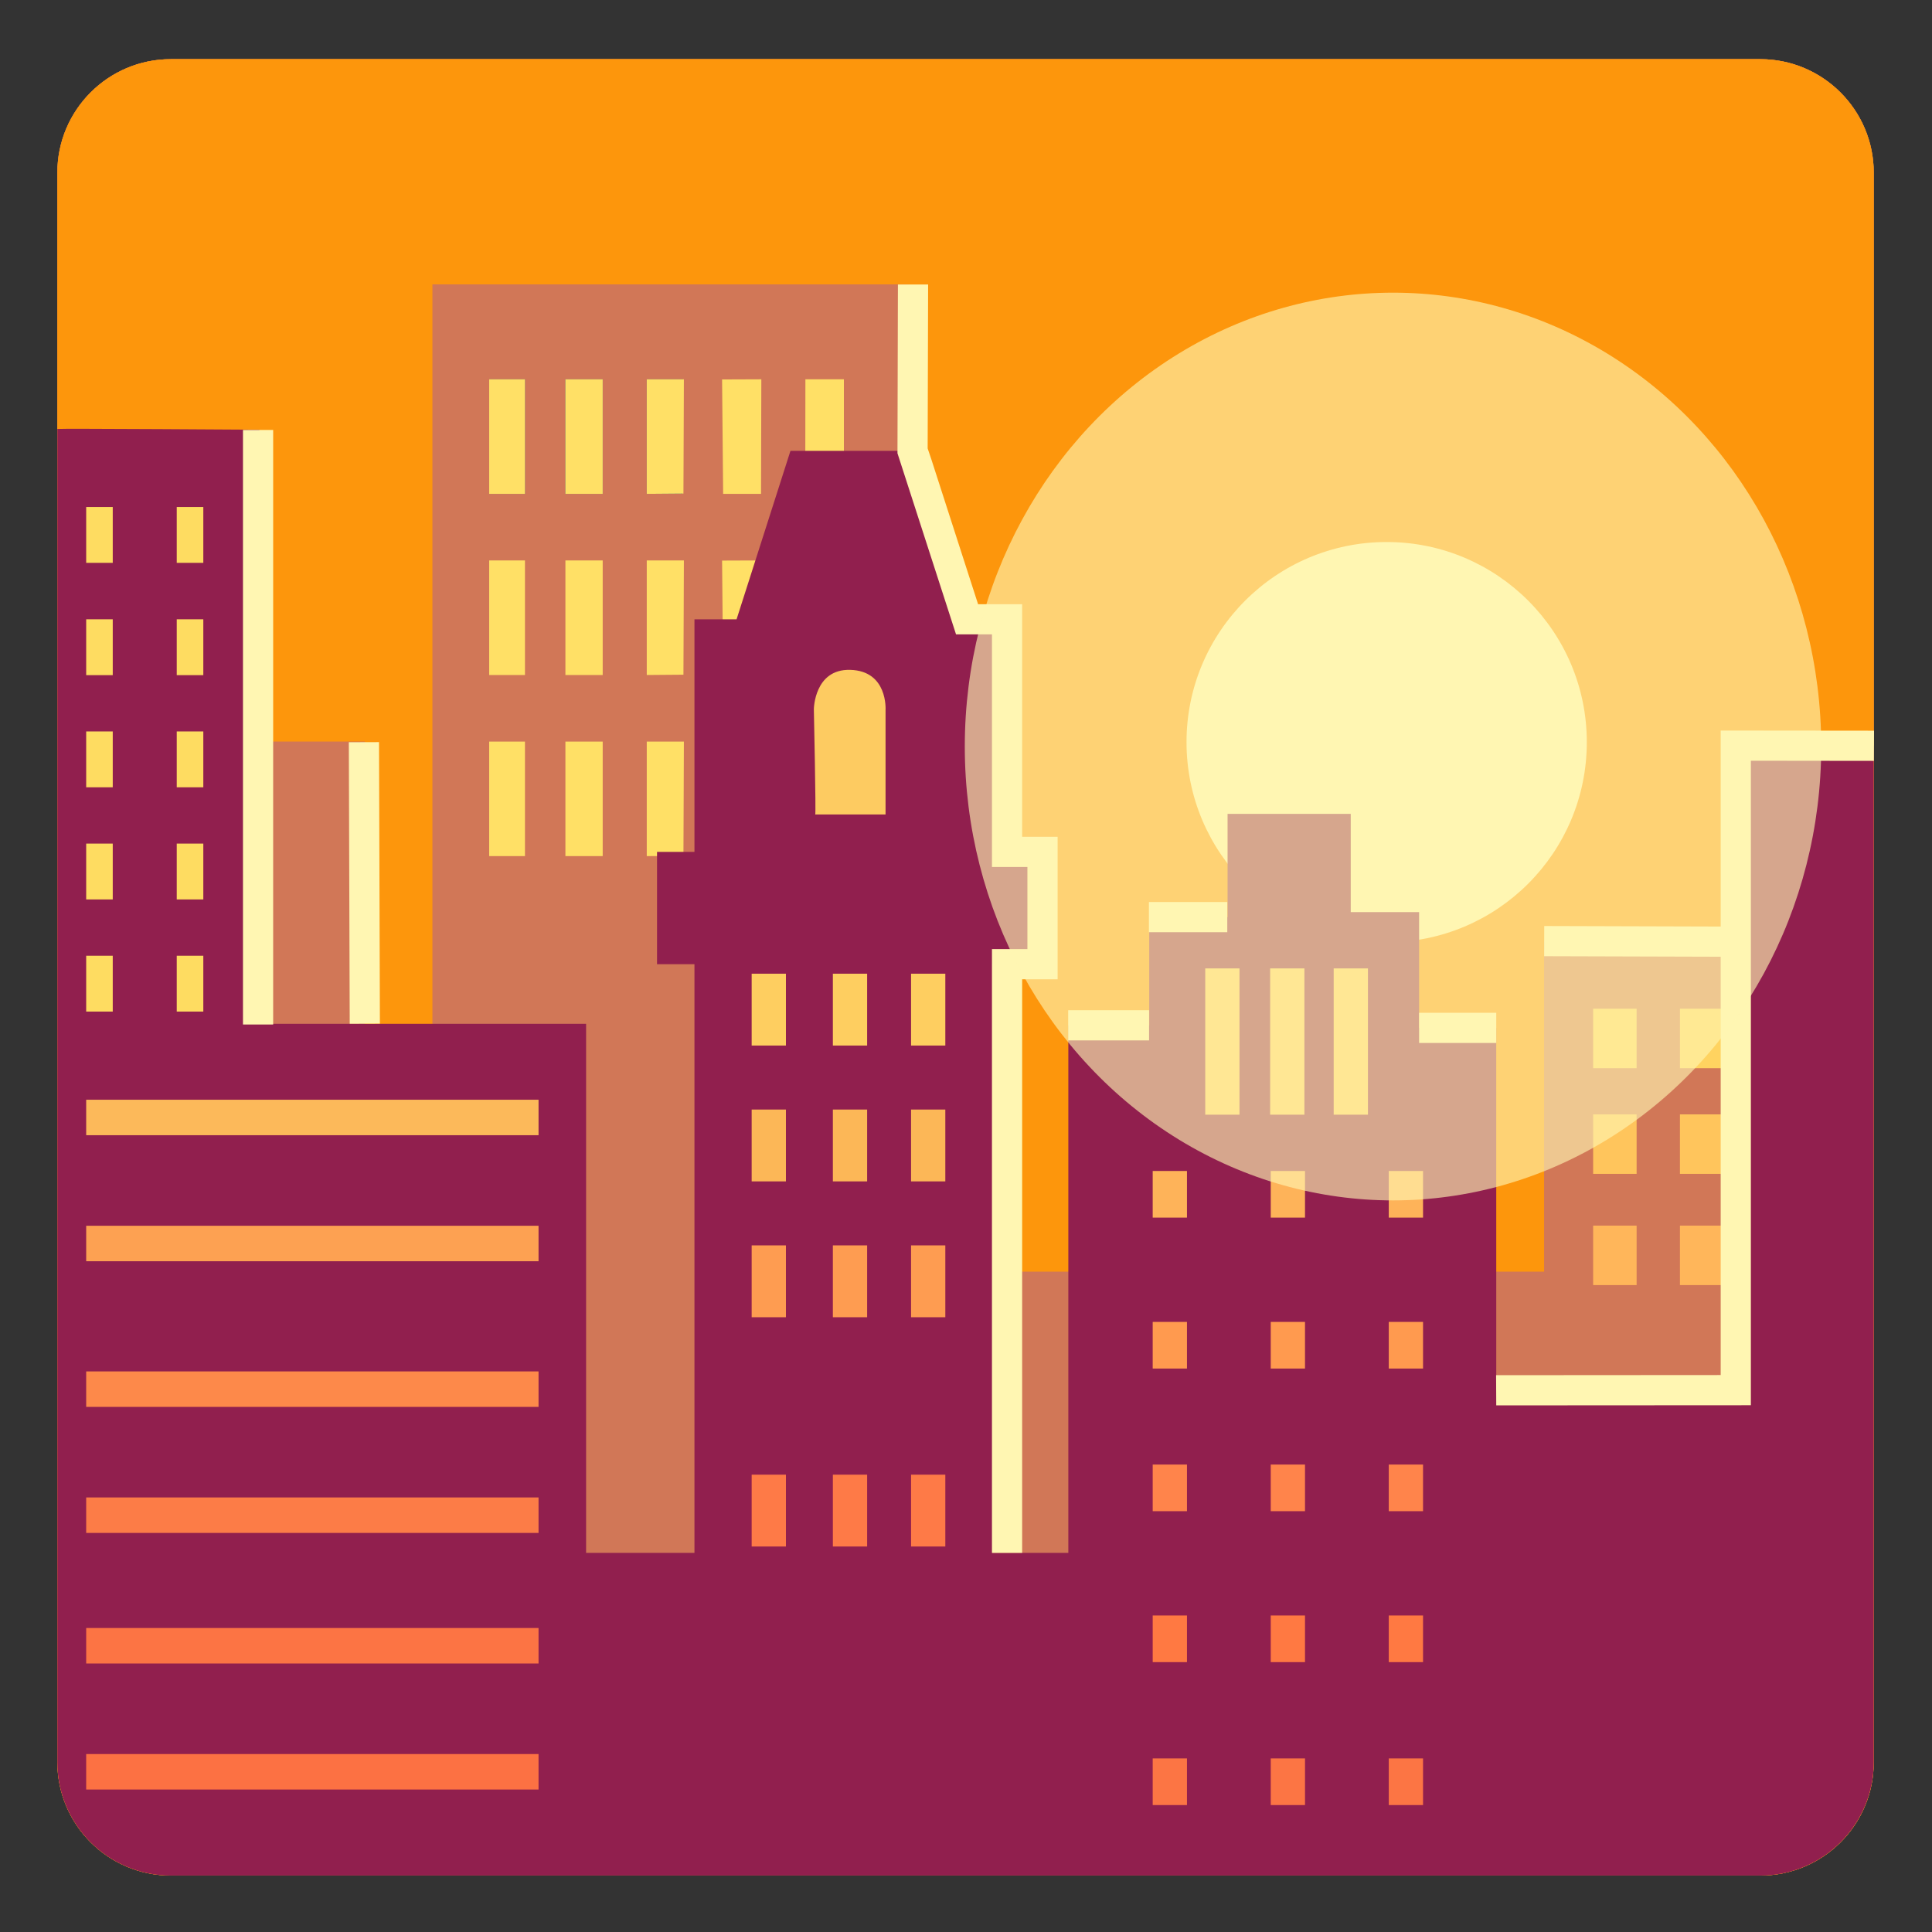 <svg xmlns="http://www.w3.org/2000/svg" xml:space="preserve" id="Layer_2" x="0" y="0" version="1.1" viewBox="0 0 128 128"><rect x="0" y="0" width="128" height="128" fill="#333333" stroke="none"/><path d="M116.62 124.26H11.32c-4.15 0-7.52-3.37-7.52-7.52V11.44c0-4.15 3.37-7.52 7.52-7.52h105.3c4.15 0 7.52 3.37 7.52 7.52v105.3c.01 4.15-3.36 7.52-7.52 7.52" style="fill:#febc45"/><path d="M116.62 124.26H11.32c-4.15 0-7.52-3.37-7.52-7.52V11.44c0-4.15 3.37-7.52 7.52-7.52h105.3c4.15 0 7.52 3.37 7.52 7.52v105.3c.01 4.15-3.36 7.52-7.52 7.52" style="fill:#dd6e3d"/><path d="M116.62 124.26H11.32c-4.15 0-7.52-3.37-7.52-7.52V11.44c0-4.15 3.37-7.52 7.52-7.52h105.3c4.15 0 7.52 3.37 7.52 7.52v105.3c.01 4.15-3.36 7.52-7.52 7.52" style="fill:#fd960c"/><circle cx="91.87" cy="49.17" r="13.26" style="fill:#fef7b2"/><path d="M121.3 62.39h-19v21.86H60.19V18.84H28.65v65.41h-4.48V49.13H12.34v42.65h9.5v25.44h97.13v-11.11h2.33z" style="fill:#d17757"/><path d="M32.41 25.13h2.37v7.59h-2.37zM37.46 25.13h2.47v7.59h-2.47zM45.27 25.13h-2.42v7.59l2.36-.02z" style="fill:#3f737b"/><path d="m50.44 25.13-2.6.01.07 7.58h2.51zM32.41 25.13h2.37v7.59h-2.37zM37.46 25.13h2.47v7.59h-2.47zM45.31 25.13h-2.46v7.59l2.43-.02zM50.44 37.13l-2.6.01.07 7.58h2.51zM32.41 37.13h2.37v7.59h-2.37zM37.46 37.13h2.47v7.59h-2.47zM45.31 37.13h-2.46v7.59l2.43-.02zM32.41 49.13h2.37v7.59h-2.37zM37.46 49.13h2.47v7.59h-2.47zM45.31 49.13h-2.46v7.59l2.43-.02zM53.36 25.13l-.01 7.59h2.56v-7.59z" style="fill:#ffe066"/><path d="M105.55 81.2h2.88v3.94h-2.88zM111.3 81.2h2.88v3.94h-2.88z" style="fill:#ffb65a"/><path d="M105.55 73.83h2.88v3.94h-2.88zM111.3 73.83h2.88v3.94h-2.88z" style="fill:#ffc55c"/><path d="M105.55 66.83h2.88v3.94h-2.88zM111.3 66.83h2.88v3.94h-2.88z" style="fill:#ffd360"/><path d="M115 49.4c-.36.73 0 42.7 0 42.7H99.13v-24h-5.11v-7.67h-4.53v-6.51h-8.16v6.84h-5.19v7.17h-5.36v34.95h-5.04v-39h2.35v-7.44h-2.35V41.03h-2.65l-3.61-11.16h-7.11L48.8 41.03h-2.79v15.41h-2.48v7.44h2.48v39h-7.18V67.83H17.19V28.47s-13.35-.09-13.39-.05v88.32c0 4.15 3.37 7.52 7.52 7.52h105.3c4.15 0 7.52-3.37 7.52-7.52V49.4z" style="fill:#911f4e"/><path d="M5.71 116.21h29.97v2.35H5.71z" style="fill:#fc7143"/><path d="M5.71 107.86h29.97v2.35H5.71z" style="fill:#fc7444"/><path d="M5.71 99.21h29.97v2.35H5.71z" style="fill:#fc7c47"/><path d="M5.71 90.86h29.97v2.35H5.71z" style="fill:#fd894a"/><path d="M5.71 81.21h29.97v2.35H5.71z" style="fill:#fda152"/><path d="M5.71 72.86h29.97v2.35H5.71z" style="fill:#fcb95a"/><path d="M5.71 63.32h1.76v3.7H5.71zM11.71 63.32h1.76v3.7h-1.76zM5.71 55.89h1.76v3.7H5.71zM11.71 55.89h1.76v3.7h-1.76zM5.71 48.46h1.76v3.7H5.71zM11.71 48.46h1.76v3.7h-1.76zM5.71 41.03h1.76v3.7H5.71zM11.71 41.03h1.76v3.7h-1.76zM5.71 33.59h1.76v3.7H5.71zM11.71 33.59h1.76v3.7h-1.76z" style="fill:#fedc61"/><path d="M49.8 64.51h2.27v4.76H49.8zM55.18 64.51h2.27v4.76h-2.27zM60.36 64.51h2.27v4.76h-2.27z" style="fill:#fece60"/><path d="M49.8 97.7h2.27v4.76H49.8zM55.18 97.7h2.27v4.76h-2.27zM60.36 97.7h2.27v4.76h-2.27z" style="fill:#fe7a47"/><path d="M49.8 73.51h2.27v4.76H49.8zM55.18 73.51h2.27v4.76h-2.27zM60.36 73.51h2.27v4.76h-2.27z" style="fill:#fcb757"/><path d="M49.8 82.51h2.27v4.76H49.8zM55.18 82.51h2.27v4.76h-2.27zM60.36 82.51h2.27v4.76h-2.27z" style="fill:#fe9c51"/><path d="M54.01 53.96h4.66v-6.92s.17-2.6-2.35-2.66c-2.37-.06-2.4 2.6-2.4 2.6s.15 6.98.09 6.98" style="fill:#fdcb61"/><path d="M79.85 64.16h2.27v9.69h-2.27zM88.36 64.16h2.27v9.69h-2.27zM84.15 64.16h2.27v9.69h-2.27z" style="fill:#ffcf62"/><path d="M76.37 77.58h2.27v3.09h-2.27zM84.19 77.58h2.27v3.09h-2.27zM92.01 77.58h2.27v3.09h-2.27z" style="fill:#feb359"/><path d="M76.37 87.58h2.27v3.09h-2.27zM84.19 87.58h2.27v3.09h-2.27zM92.01 87.58h2.27v3.09h-2.27z" style="fill:#ff9a4f"/><path d="M76.37 97.03h2.27v3.09h-2.27zM84.19 97.03h2.27v3.09h-2.27zM92.01 97.03h2.27v3.09h-2.27z" style="fill:#ff844b"/><path d="M76.37 107.03h2.27v3.09h-2.27zM84.19 107.03h2.27v3.09h-2.27zM92.01 107.03h2.27v3.09h-2.27z" style="fill:#ff7942"/><path d="M76.37 116.5h2.27v3.09h-2.27zM84.19 116.5h2.27v3.09h-2.27zM92.01 116.5h2.27v3.09h-2.27z" style="fill:#fc7544"/><path d="M23.14 49.17h2v18.65h-2z" style="fill:#fff6b2" transform="rotate(-.181 24.152 58.502)"/><path d="M16.17 28.46h2v39.39h-2z" style="fill:#fff6b2" transform="translate(-.072 .026)"/><path d="M107.23 56.44h2V68.3h-2z" style="fill:#fff6b2" transform="rotate(-89.83 108.233 62.366)"/><path d="m99.13 93.11-.01-2L114 91.1V48.4l10.16.01-.01 2-8.15-.01v42.7zM94.02 67.1h5.11v2h-5.11zM76.12 59.76h5.19v2h-5.19zM70.77 66.93h5.36v2h-5.36zM67.72 102.88h-2v-40h2.35v-5.44h-2.35V42.03h-2.38l-3.88-12 .03-11.18h2l-.03 10.86.25.74 3.09 9.58h2.92v15.41h2.35v9.44h-2.35z" style="fill:#fff6b2"/><ellipse cx="92.29" cy="49.46" rx="28.37" ry="30.07" style="opacity:.63;fill:#fff6b2"/></svg>